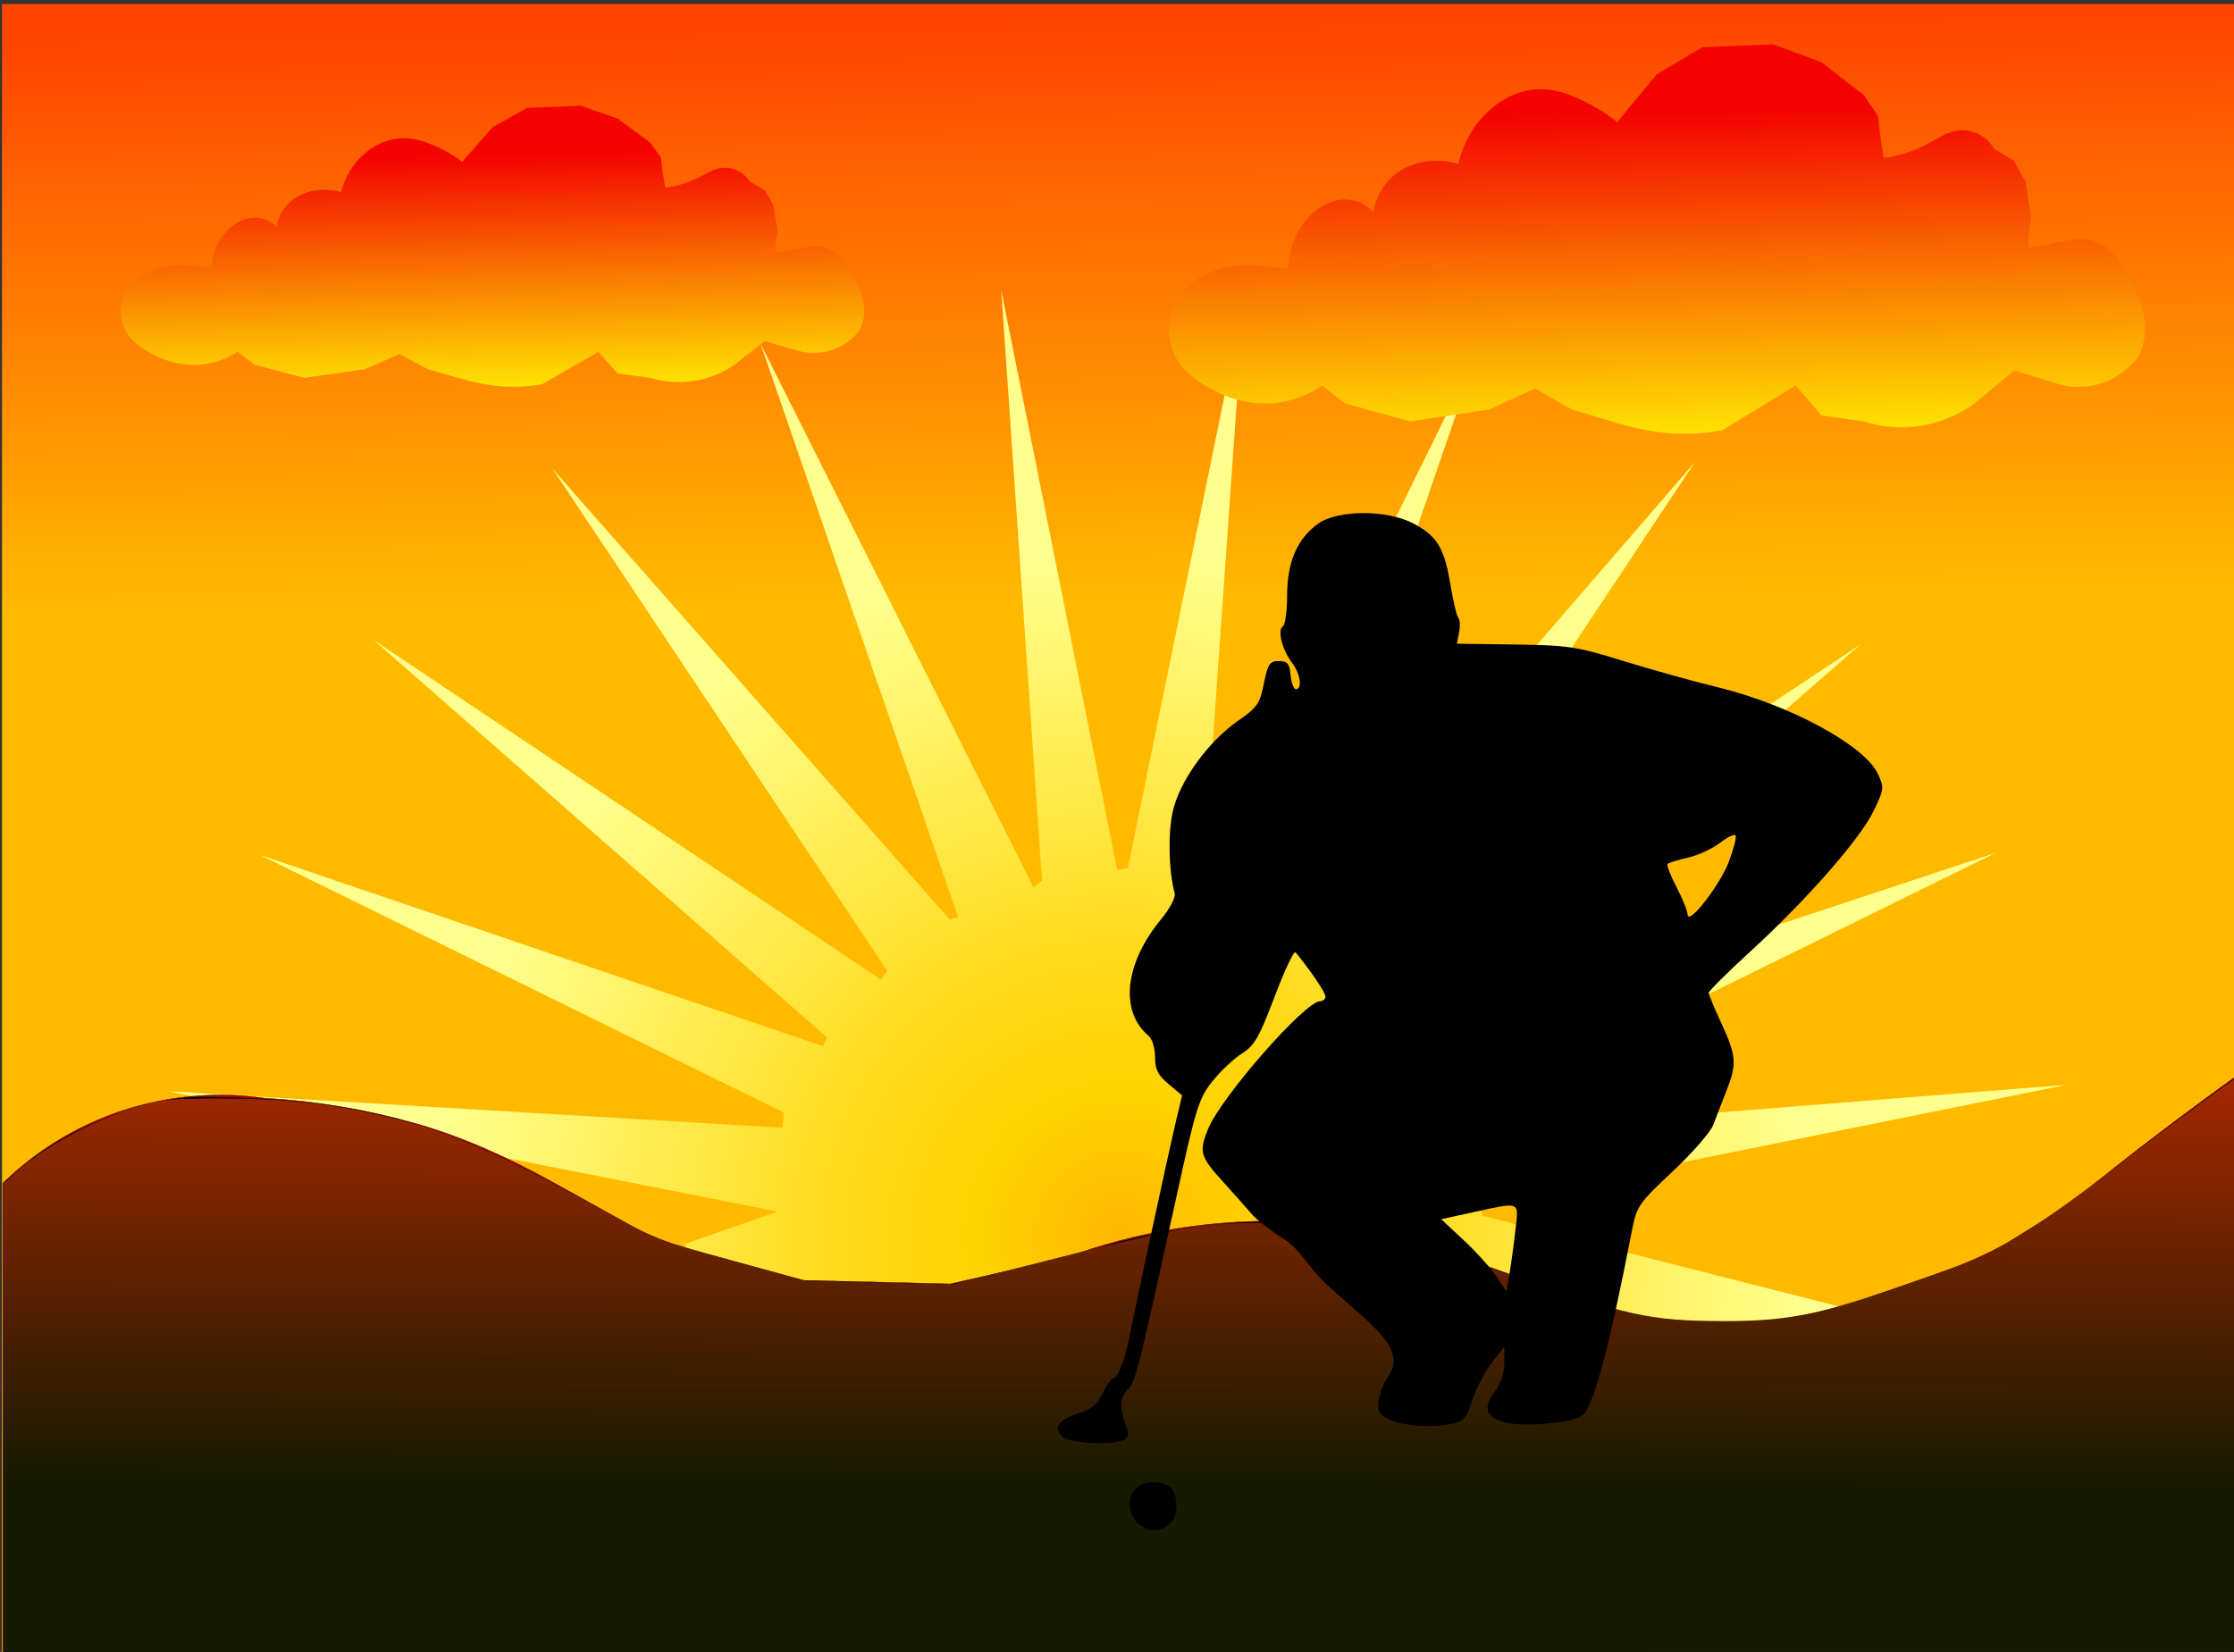 <?xml version="1.0" encoding="UTF-8" standalone="no"?>
<!-- Created with Inkscape (http://www.inkscape.org/) -->

<svg
   xmlns:osb="http://www.openswatchbook.org/uri/2009/osb"
   xmlns:dc="http://purl.org/dc/elements/1.1/"
   xmlns:cc="http://creativecommons.org/ns#"
   xmlns:rdf="http://www.w3.org/1999/02/22-rdf-syntax-ns#"
   xmlns:svg="http://www.w3.org/2000/svg"
   xmlns="http://www.w3.org/2000/svg"
   xmlns:xlink="http://www.w3.org/1999/xlink"
   xmlns:sodipodi="http://sodipodi.sourceforge.net/DTD/sodipodi-0.dtd"
   xmlns:inkscape="http://www.inkscape.org/namespaces/inkscape"
   id="svg3060"
   version="1.1"
   inkscape:version="0.48.5 r10040"
   width="7130"
   height="5273"
   sodipodi:docname="evening-sunset-1.svg">
  <rect width="100%" height="100%" fill="#333333" stroke="none"/>
  <defs
     id="defs3064">
    <linearGradient
       inkscape:collect="always"
       id="linearGradient6880">
      <stop
         style="stop-color:#a12800;stop-opacity:1"
         offset="0"
         id="stop6882" />
      <stop
         style="stop-color:#151a00;stop-opacity:1"
         offset="1"
         id="stop6884" />
    </linearGradient>
    <linearGradient
       inkscape:collect="always"
       id="linearGradient6870">
      <stop
         style="stop-color:#000000;stop-opacity:1;"
         offset="0"
         id="stop6872" />
      <stop
         style="stop-color:#000000;stop-opacity:0;"
         offset="1"
         id="stop6874" />
    </linearGradient>
    <linearGradient
       id="linearGradient6854">
      <stop
         id="stop6860"
         offset="0"
         style="stop-color:#160404;stop-opacity:1;" />
      <stop
         style="stop-color:#000000;stop-opacity:1"
         offset="1"
         id="stop6858" />
    </linearGradient>
    <linearGradient
       osb:paint="gradient"
       id="linearGradient6651">
      <stop
         id="stop6653"
         offset="0"
         style="stop-color:#ffc800;stop-opacity:1" />
      <stop
         id="stop6655"
         offset="1"
         style="stop-color:#ffff98;stop-opacity:1" />
    </linearGradient>
    <linearGradient
       id="linearGradient6641">
      <stop
         style="stop-color:#ff4400;stop-opacity:1;"
         offset="0"
         id="stop6643" />
      <stop
         style="stop-color:#ffba00;stop-opacity:1"
         offset="1"
         id="stop6645" />
    </linearGradient>
    <linearGradient
       inkscape:collect="always"
       id="linearGradient6617">
      <stop
         style="stop-color:#ff4400;stop-opacity:1"
         offset="0"
         id="stop6619" />
      <stop
         style="stop-color:#ffba00;stop-opacity:1"
         offset="1"
         id="stop6621" />
    </linearGradient>
    <linearGradient
       id="linearGradient5471">
      <stop
         style="stop-color:#f40200;stop-opacity:1"
         offset="0"
         id="stop5473" />
      <stop
         style="stop-color:#ffe900;stop-opacity:1"
         offset="1"
         id="stop5475" />
    </linearGradient>
    <linearGradient
       id="linearGradient5455">
      <stop
         style="stop-color:#000000;stop-opacity:1;"
         offset="0"
         id="stop5457" />
      <stop
         style="stop-color:#000000;stop-opacity:0;"
         offset="1"
         id="stop5459" />
    </linearGradient>
    <linearGradient
       id="linearGradient5438"
       osb:paint="gradient">
      <stop
         style="stop-color:#feb700;stop-opacity:1"
         offset="0"
         id="stop5440" />
      <stop
         id="stop6898"
         offset="0.213"
         style="stop-color:#ffd300;stop-opacity:1" />
      <stop
         id="stop6896"
         offset="0.417"
         style="stop-color:#ffda1b;stop-opacity:1" />
      <stop
         style="stop-color:#ffff8d;stop-opacity:1"
         offset="1"
         id="stop5442" />
    </linearGradient>
    <linearGradient
       id="linearGradient3941">
      <stop
         style="stop-color:#c8b7b7;stop-opacity:1;"
         offset="0"
         id="stop3943" />
      <stop
         style="stop-color:#c8b7b7;stop-opacity:0;"
         offset="1"
         id="stop3945" />
    </linearGradient>
    <inkscape:path-effect
       effect="spiro"
       id="path-effect3936"
       is_visible="true" />
    <inkscape:path-effect
       effect="spiro"
       id="path-effect3881"
       is_visible="true" />
    <inkscape:path-effect
       effect="spiro"
       id="path-effect3078"
       is_visible="true" />
    <inkscape:path-effect
       effect="spiro"
       id="path-effect3073"
       is_visible="true" />
    <linearGradient
       inkscape:collect="always"
       xlink:href="#linearGradient6854"
       id="linearGradient3857"
       x1="1109.699"
       y1="3511.734"
       x2="1130.061"
       y2="5232.277"
       gradientUnits="userSpaceOnUse" />
    <inkscape:path-effect
       effect="spiro"
       id="path-effect3881-3"
       is_visible="true" />
    <inkscape:path-effect
       effect="spiro"
       id="path-effect3881-1"
       is_visible="true" />
    <inkscape:path-effect
       effect="spiro"
       id="path-effect3881-8"
       is_visible="true" />
    <linearGradient
       inkscape:collect="always"
       xlink:href="#linearGradient5471"
       id="linearGradient5487"
       x1="1674.096"
       y1="491.147"
       x2="1689.39"
       y2="1252.269"
       gradientUnits="userSpaceOnUse" />
    <linearGradient
       inkscape:collect="always"
       xlink:href="#linearGradient6617"
       id="linearGradient6623"
       x1="3291.339"
       y1="75.427"
       x2="3315.234"
       y2="1926.155"
       gradientUnits="userSpaceOnUse" />
    <linearGradient
       inkscape:collect="always"
       xlink:href="#linearGradient6641"
       id="linearGradient6647"
       x1="3291.339"
       y1="75.427"
       x2="3315.234"
       y2="1926.155"
       gradientUnits="userSpaceOnUse" />
    <radialGradient
       inkscape:collect="always"
       xlink:href="#linearGradient6651"
       id="radialGradient6649"
       gradientUnits="userSpaceOnUse"
       gradientTransform="matrix(0.971,0.005,-0.005,0.994,128.361,-861.407)"
       cx="3720.432"
       cy="4908.043"
       fx="3720.432"
       fy="4908.043"
       r="3031.275" />
    <linearGradient
       inkscape:collect="always"
       xlink:href="#linearGradient5471-2"
       id="linearGradient5487-1"
       x1="1674.096"
       y1="491.147"
       x2="1689.39"
       y2="1252.269"
       gradientUnits="userSpaceOnUse" />
    <linearGradient
       id="linearGradient5471-2">
      <stop
         style="stop-color:#f40200;stop-opacity:1"
         offset="0"
         id="stop5473-1" />
      <stop
         style="stop-color:#ffe900;stop-opacity:1"
         offset="1"
         id="stop5475-4" />
    </linearGradient>
    <linearGradient
       inkscape:collect="always"
       xlink:href="#linearGradient5471-2"
       id="linearGradient6671"
       x1="1674.096"
       y1="491.147"
       x2="1689.39"
       y2="1252.269"
       gradientUnits="userSpaceOnUse" />
    <linearGradient
       id="linearGradient6673">
      <stop
         style="stop-color:#f40200;stop-opacity:1"
         offset="0"
         id="stop6675" />
      <stop
         style="stop-color:#ffe900;stop-opacity:1"
         offset="1"
         id="stop6677" />
    </linearGradient>
    <inkscape:path-effect
       effect="spiro"
       id="path-effect3881-8-9"
       is_visible="true" />
    <linearGradient
       y2="1252.269"
       x2="1689.39"
       y1="491.147"
       x1="1674.096"
       gradientUnits="userSpaceOnUse"
       id="linearGradient6682"
       xlink:href="#linearGradient5471-2"
       inkscape:collect="always" />
    <linearGradient
       y2="1252.269"
       x2="1689.39"
       y1="491.147"
       x1="1674.096"
       gradientUnits="userSpaceOnUse"
       id="linearGradient6684"
       xlink:href="#linearGradient5471-2"
       inkscape:collect="always" />
    <linearGradient
       inkscape:collect="always"
       xlink:href="#linearGradient6870"
       id="linearGradient6876"
       x1="11.318"
       y1="4368.09"
       x2="7153.421"
       y2="4368.09"
       gradientUnits="userSpaceOnUse" />
    <linearGradient
       inkscape:collect="always"
       xlink:href="#linearGradient6880"
       id="linearGradient6886"
       x1="3238.738"
       y1="3462.204"
       x2="3233.933"
       y2="4755.156"
       gradientUnits="userSpaceOnUse" />
    <radialGradient
       inkscape:collect="always"
       xlink:href="#linearGradient5438"
       id="radialGradient6902"
       cx="3557.222"
       cy="4766.065"
       fx="3557.222"
       fy="4766.065"
       r="3030.775"
       gradientTransform="matrix(0.72,-0.008,0.008,0.718,974.005,551.768)"
       gradientUnits="userSpaceOnUse" />
  </defs>
  <sodipodi:namedview
     pagecolor="#ffffff"
     bordercolor="#666666"
     borderopacity="1"
     objecttolerance="10"
     gridtolerance="10"
     guidetolerance="10"
     inkscape:pageopacity="0"
     inkscape:pageshadow="2"
     inkscape:window-width="1887"
     inkscape:window-height="956"
     id="namedview3062"
     showgrid="false"
     inkscape:snap-center="false"
     inkscape:zoom="0.14531597"
     inkscape:cx="3581.9059"
     inkscape:cy="2613.8278"
     inkscape:window-x="0"
     inkscape:window-y="0"
     inkscape:window-maximized="0"
     inkscape:current-layer="svg3060" />
  <g
     inkscape:groupmode="layer"
     id="layer6"
     inkscape:label="Background"
     style="display:inline">
    <rect
       style="fill:url(#linearGradient6647);fill-opacity:1;fill-rule:evenodd;stroke:url(#linearGradient6623);stroke-opacity:1"
       id="rect5451"
       width="7138.092"
       height="5286.714"
       x="6.857"
       y="13.714" />
  </g>
  <g
     inkscape:groupmode="layer"
     id="layer4"
     inkscape:label="Sun"
     style="display:inline">
    <g
       id="g3938"
       style="fill:url(#radialGradient6649);fill-opacity:1">
      <path
         inkscape:connector-curvature="0"
         inkscape:original-d="m 2187.3693,3970.1782 294.8492,-102.8544 -1947.37585,-383.9896 1961.08975,116.5683 6.8569,-47.9987 -1673.09749,-822.8349 1796.52279,610.2692 13.7139,-27.4278 -1446.818,-1268.5371 1618.2419,1083.3992 20.5709,-27.4278 -1069.6853,-1604.528 1268.537,1439.961 27.4279,-6.8569 -630.8401,-1830.8076 870.8336,1734.8102 27.4278,-20.5709 -130.2822,-1885.66319 370.2757,1851.37839 34.2848,-6.8569 370.2757,-1810.23671 -130.2822,1844.52141 41.1417,13.714 836.5488,-1700.5254 -617.1262,1796.5228 47.9987,20.5708 1261.6801,-1460.5318 -1055.9713,1590.814 20.5708,27.4278 1563.3862,-1035.4005 -1398.8192,1220.5384 27.4278,41.1417 1803.3797,-596.5552 -1700.5253,836.5487 27.4278,54.8557 1899.3771,-150.8531 -1871.9493,377.1327 6.857,41.1417 1618.2419,411.4174 c 0,0 -2598.7868,178.2809 -2626.2146,178.2809 -27.4278,0 -1563.3862,-178.2809 -1563.3862,-178.2809 z"
         inkscape:path-effect="#path-effect3936"
         id="path3934"
         d="m 2187.369,3970.178 294.849,-102.854 -1947.376,-383.99 1961.09,116.568 6.857,-47.999 -1673.097,-822.835 1796.523,610.269 13.714,-27.428 -1446.818,-1268.537 1618.242,1083.399 20.571,-27.428 -1069.685,-1604.528 1268.537,1439.961 27.428,-6.857 -630.84,-1830.808 870.834,1734.81 27.428,-20.571 -130.282,-1885.663 370.276,1851.378 34.285,-6.857 370.276,-1810.237 -130.282,1844.521 41.142,13.714 836.549,-1700.525 -617.126,1796.523 47.999,20.571 1261.68,-1460.532 -1055.971,1590.814 20.571,27.428 1563.386,-1035.4 -1398.819,1220.538 27.428,41.142 1803.38,-596.555 -1700.525,836.549 27.428,54.856 1899.377,-150.853 -1871.949,377.133 6.857,41.142 1618.242,411.417 c -864.892,158.569 -1747.827,218.507 -2626.215,178.281 -524.358,-24.013 -1047.084,-83.622 -1563.386,-178.281 l 27.428,-322.277"
         style="fill:url(#radialGradient6902);fill-opacity:1;stroke:none;stroke-width:1px;stroke-linecap:butt;stroke-linejoin:miter;stroke-opacity:1" />
    </g>
  </g>
  <g
     inkscape:groupmode="layer"
     id="layer3"
     inkscape:label="cloud"
     style="display:inline">
    <g
       transform="translate(0,-4e-5)"
       id="g3883"
       style="fill:url(#linearGradient5487);fill-opacity:1;stroke:#2b0000;stroke-opacity:1">
      <path
         inkscape:connector-curvature="0"
         inkscape:original-d="m 758.25167,1123.2954 c 0,0 -99.27414,42.813 -151.65033,41.3592 -50.8429,-1.4112 -100.49662,-23.1925 -144.75714,-48.2524 -18.43436,-10.4374 -38.96569,-22.3192 -48.25238,-41.3592 -22.18309,-45.4808 -29.75095,-106.50481 -6.8932,-151.65031 18.71132,-36.95603 64.24224,-55.41564 103.39796,-68.93197 28.319,-9.77556 89.61156,-6.8932 89.61156,-6.8932 l 75.82517,6.8932 c 0,0 18.23138,-87.46507 48.25238,-117.18435 26.38074,-26.11561 66.30902,-42.90188 103.39795,-41.35918 20.53379,0.85409 55.14558,27.57278 55.14558,27.57278 0,0 23.93981,-62.03367 48.25238,-82.71836 24.37549,-20.73822 57.89372,-30.19816 89.6116,-34.46599 22.8857,-3.0794 68.9319,6.8932 68.9319,6.8932 0,0 38.6458,-92.97922 75.8252,-124.07754 34.039,-28.47155 79.8161,-45.05798 124.0775,-48.25238 30.5761,-2.20671 61.0636,9.50915 89.6116,20.67959 34.5026,13.5004 96.5048,55.14557 96.5048,55.14557 l 96.5047,-110.29115 110.2912,-62.03877 172.3299,-6.8932 117.1843,41.35918 103.398,75.82517 34.466,48.25238 6.8932,55.14558 6.8932,41.35918 c 0,0 74.2507,-20.87745 110.2911,-34.46599 21.175,-7.98373 39.4092,-27.42604 62.0388,-27.57279 34.937,-0.22656 96.3236,41.32295 96.3236,41.32295 l 48.4335,27.60902 27.5728,48.25238 13.7864,82.71837 -6.8932,41.35918 0,27.57279 117.1844,-20.67959 c 0,0 59.4218,10.19453 82.7183,27.57279 22.4814,16.77026 48.2524,68.93197 48.2524,68.93197 0,0 31.2387,57.77099 34.466,89.61156 2.8188,27.81062 -13.7864,82.71833 -13.7864,82.71833 0,0 -32.6938,38.6341 -55.1456,48.2524 -46.6574,19.9879 -151.6503,13.7864 -151.6503,13.7864 l -96.5048,-27.5728 -96.5047,75.8252 c 0,0 -116.8842,50.5915 -179.2231,55.1456 -30.1416,2.202 -89.6116,-13.7864 -89.6116,-13.7864 l -103.398,-13.7864 -62.0387,-68.932 -179.2232,103.398 c 0,0 -82.7457,9.6401 -124.0775,6.8932 -49.0118,-3.2573 -144.7571,-27.5728 -144.7571,-27.5728 l -96.5048,-27.5728 -89.6116,-48.2524 -110.2911,48.2524 -193.00952,27.5728 -158.54353,-41.3592 z"
         inkscape:path-effect="#path-effect3881-8"
         id="path3879"
         d="m 758.252,1123.295 c -44.557,29.186 -98.445,43.883 -151.65,41.359 -51.383,-2.437 -101.376,-20.608 -144.757,-48.252 -17.95,-11.438 -35.047,-24.667 -48.252,-41.359 -16.77,-21.198 -26.72,-47.72 -27.969,-74.721 -1.248,-27.001 6.221,-54.347 21.076,-76.929 23.252,-35.348 62.744,-57.208 103.398,-68.932 28.995,-8.362 59.559,-9.625 89.612,-6.893 l 75.825,6.893 c 0.648,-43.248 18.26,-86.019 48.252,-117.184 13.359,-13.881 29.169,-25.566 46.895,-33.11 17.727,-7.544 37.413,-10.843 56.503,-8.249 20.736,2.818 40.45,12.675 55.146,27.573 5.609,-32.116 23.057,-62.028 48.252,-82.718 25.117,-20.626 57.217,-31.842 89.612,-34.466 23.142,-1.874 46.619,0.473 68.932,6.893 11.252,-47.998 38.246,-92.169 75.825,-124.078 34.544,-29.331 78.761,-48.398 124.078,-48.252 30.852,0.099 61.094,8.908 89.612,20.68 34.34,14.175 66.858,32.757 96.505,55.146 l 96.505,-110.291 110.291,-62.039 172.33,-6.893 117.184,41.359 103.398,75.825 34.466,48.252 c 1.87,18.432 4.168,36.82 6.893,55.146 2.056,13.825 4.354,27.615 6.893,41.359 38.376,-5.054 75.866,-16.769 110.291,-34.466 20.201,-10.384 39.795,-22.976 62.039,-27.573 18.213,-3.764 37.565,-1.808 54.656,5.524 17.091,7.332 31.845,20.008 41.668,35.799 l 48.434,27.609 27.573,48.252 13.786,82.718 -6.893,41.359 0,27.573 117.184,-20.68 c 29.745,-2.043 60.148,8.091 82.718,27.573 21.364,18.441 35.103,43.961 48.252,68.932 14.992,28.47 30.072,57.737 34.466,89.612 3.876,28.117 -1.001,57.378 -13.786,82.718 -14.905,19.558 -33.782,36.076 -55.146,48.252 -45.47,25.916 -102.252,31.078 -151.65,13.786 l -96.505,-27.573 -96.505,75.825 c -52.261,36.046 -115.738,55.577 -179.223,55.146 -30.329,-0.206 -60.623,-4.867 -89.612,-13.786 l -103.398,-13.786 -62.039,-68.932 -179.223,103.398 c -40.917,7.008 -82.636,9.325 -124.078,6.893 -49.152,-2.885 -97.415,-14.046 -144.757,-27.573 l -96.505,-27.573 -89.612,-48.252 -110.291,48.252 -193.01,27.573 -158.544,-41.359 -55.146,-41.359"
         style="fill:url(#linearGradient5487);fill-opacity:1;stroke:#2b0000;stroke-width:0;stroke-linecap:butt;stroke-linejoin:miter;stroke-miterlimit:4;stroke-opacity:1;stroke-dasharray:none"
         sodipodi:nodetypes="cassasccaacaacaaacccccccccaacccccccacacacccaccccaccccccc" />
    </g>
    <g
       transform="matrix(1.313,0,0,1.386,3224.558,-326.383)"
       id="g3883-8"
       style="fill:url(#linearGradient6684);fill-opacity:1;stroke:#2b0000;stroke-opacity:1;display:inline">
      <path
         inkscape:connector-curvature="0"
         inkscape:original-d="m 758.25167,1123.2954 c 0,0 -99.27414,42.813 -151.65033,41.3592 -50.8429,-1.4112 -100.49662,-23.1925 -144.75714,-48.2524 -18.43436,-10.4374 -38.96569,-22.3192 -48.25238,-41.3592 -22.18309,-45.4808 -29.75095,-106.50481 -6.8932,-151.65031 18.71132,-36.95603 64.24224,-55.41564 103.39796,-68.93197 28.319,-9.77556 89.61156,-6.8932 89.61156,-6.8932 l 75.82517,6.8932 c 0,0 18.23138,-87.46507 48.25238,-117.18435 26.38074,-26.11561 66.30902,-42.90188 103.39795,-41.35918 20.53379,0.85409 55.14558,27.57278 55.14558,27.57278 0,0 23.93981,-62.03367 48.25238,-82.71836 24.37549,-20.73822 57.89372,-30.19816 89.6116,-34.46599 22.8857,-3.0794 68.9319,6.8932 68.9319,6.8932 0,0 38.6458,-92.97922 75.8252,-124.07754 34.039,-28.47155 79.8161,-45.05798 124.0775,-48.25238 30.5761,-2.20671 61.0636,9.50915 89.6116,20.67959 34.5026,13.5004 96.5048,55.14557 96.5048,55.14557 l 96.5047,-110.29115 110.2912,-62.03877 172.3299,-6.8932 117.1843,41.35918 103.398,75.82517 34.466,48.25238 6.8932,55.14558 6.8932,41.35918 c 0,0 74.2507,-20.87745 110.2911,-34.46599 21.175,-7.98373 39.4092,-27.42604 62.0388,-27.57279 34.937,-0.22656 96.3236,41.32295 96.3236,41.32295 l 48.4335,27.60902 27.5728,48.25238 13.7864,82.71837 -6.8932,41.35918 0,27.57279 117.1844,-20.67959 c 0,0 59.4218,10.19453 82.7183,27.57279 22.4814,16.77026 48.2524,68.93197 48.2524,68.93197 0,0 31.2387,57.77099 34.466,89.61156 2.8188,27.81062 -13.7864,82.71833 -13.7864,82.71833 0,0 -32.6938,38.6341 -55.1456,48.2524 -46.6574,19.9879 -151.6503,13.7864 -151.6503,13.7864 l -96.5048,-27.5728 -96.5047,75.8252 c 0,0 -116.8842,50.5915 -179.2231,55.1456 -30.1416,2.202 -89.6116,-13.7864 -89.6116,-13.7864 l -103.398,-13.7864 -62.0387,-68.932 -179.2232,103.398 c 0,0 -82.7457,9.6401 -124.0775,6.8932 -49.0118,-3.2573 -144.7571,-27.5728 -144.7571,-27.5728 l -96.5048,-27.5728 -89.6116,-48.2524 -110.2911,48.2524 -193.00952,27.5728 -158.54353,-41.3592 z"
         inkscape:path-effect="#path-effect3881-8-9"
         id="path3879-2"
         d="m 758.252,1123.295 c -44.557,29.186 -98.445,43.883 -151.65,41.359 -51.383,-2.437 -101.376,-20.608 -144.757,-48.252 -17.95,-11.438 -35.047,-24.667 -48.252,-41.359 -16.77,-21.198 -26.72,-47.72 -27.969,-74.721 -1.248,-27.001 6.221,-54.347 21.076,-76.929 23.252,-35.348 62.744,-57.208 103.398,-68.932 28.995,-8.362 59.559,-9.625 89.612,-6.893 l 75.825,6.893 c 0.648,-43.248 18.26,-86.019 48.252,-117.184 13.359,-13.881 29.169,-25.566 46.895,-33.11 17.727,-7.544 37.413,-10.843 56.503,-8.249 20.736,2.818 40.45,12.675 55.146,27.573 5.609,-32.116 23.057,-62.028 48.252,-82.718 25.117,-20.626 57.217,-31.842 89.612,-34.466 23.142,-1.874 46.619,0.473 68.932,6.893 11.252,-47.998 38.246,-92.169 75.825,-124.078 34.544,-29.331 78.761,-48.398 124.078,-48.252 30.852,0.099 61.094,8.908 89.612,20.68 34.34,14.175 66.858,32.757 96.505,55.146 l 96.505,-110.291 110.291,-62.039 172.33,-6.893 117.184,41.359 103.398,75.825 34.466,48.252 c 1.87,18.432 4.168,36.82 6.893,55.146 2.056,13.825 4.354,27.615 6.893,41.359 38.376,-5.054 75.866,-16.769 110.291,-34.466 20.201,-10.384 39.795,-22.976 62.039,-27.573 18.213,-3.764 37.565,-1.808 54.656,5.524 17.091,7.332 31.845,20.008 41.668,35.799 l 48.434,27.609 27.573,48.252 13.786,82.718 -6.893,41.359 0,27.573 117.184,-20.68 c 29.745,-2.043 60.148,8.091 82.718,27.573 21.364,18.441 35.103,43.961 48.252,68.932 14.992,28.47 30.072,57.737 34.466,89.612 3.876,28.117 -1.001,57.378 -13.786,82.718 -14.905,19.558 -33.782,36.076 -55.146,48.252 -45.47,25.916 -102.252,31.078 -151.65,13.786 l -96.505,-27.573 -96.505,75.825 c -52.261,36.046 -115.738,55.577 -179.223,55.146 -30.329,-0.206 -60.623,-4.867 -89.612,-13.786 l -103.398,-13.786 -62.039,-68.932 -179.223,103.398 c -40.917,7.008 -82.636,9.325 -124.078,6.893 -49.152,-2.885 -97.415,-14.046 -144.757,-27.573 l -96.505,-27.573 -89.612,-48.252 -110.291,48.252 -193.01,27.573 -158.544,-41.359 -55.146,-41.359"
         style="fill:url(#linearGradient6682);fill-opacity:1;stroke:#2b0000;stroke-width:0;stroke-linecap:butt;stroke-linejoin:miter;stroke-miterlimit:4;stroke-opacity:1;stroke-dasharray:none"
         sodipodi:nodetypes="cassasccaacaacaaacccccccccaacccccccacacacccaccccaccccccc" />
    </g>
  </g>
  <g
     inkscape:groupmode="layer"
     id="layer2"
     inkscape:label="Ground"
     style="display:inline">
    <g
       id="g3080"
       style="fill:url(#linearGradient3857);fill-opacity:1">
      <path
         inkscape:connector-curvature="0"
         inkscape:original-d="m 9.1228374,5300.3685 0,-1523.5138 c 0,0 190.8747226,-160.1278 305.3481226,-202.909 166.70595,-62.3017 529.48047,-68.5696 529.48047,-68.5696 0,0 323.56617,34.383 478.85997,79.899 155.5696,45.5968 447.019,191.5796 447.019,191.5796 l 328.4222,182.4567 465.2647,127.7198 469.9744,11.3293 369.3266,-84.3121 c 0,0 228.4885,-73.5776 346.6679,-91.2283 153.5048,-22.9268 465.2647,-18.2457 465.2647,-18.2457 l 428.7733,100.3512 355.7907,127.7197 c 0,0 350.148,91.6941 529.1245,91.2284 138.9877,-0.3617 410.5277,-72.9827 410.5277,-72.9827 l 392.282,-136.8426 264.5623,-164.211 301.0537,-237.1938 260.0897,-191.5796 -13.7731,1861.0588 z"
         inkscape:path-effect="#path-effect3078"
         id="path3076"
         d="m 9.123,5300.368 0,-1523.514 C 97.179,3691.104 201.305,3621.911 314.471,3573.946 c 165.896,-70.315 351.145,-94.305 529.48,-68.57 161.892,9.114 322.779,35.958 478.86,79.899 156.484,44.054 304.91,112.63 447.019,191.58 l 328.422,182.457 465.265,127.72 469.974,11.329 369.327,-84.312 c 112.326,-41.276 228.575,-71.868 346.668,-91.228 153.552,-25.174 310.213,-31.317 465.265,-18.246 l 428.773,100.351 355.791,127.72 c 168.185,64.477 349.058,95.662 529.125,91.228 139.478,-3.435 278.412,-28.134 410.528,-72.983 l 392.282,-136.843 264.562,-164.211 c 98.949,-80.823 199.321,-159.904 301.054,-237.194 85.743,-65.142 172.452,-129.011 260.09,-191.58 L 7143.182,5282.123 9.123,5300.368"
         style="fill:#aa0000;fill-opacity:1;stroke:#000000;stroke-width:1px;stroke-linecap:butt;stroke-linejoin:miter;stroke-opacity:1"
         sodipodi:nodetypes="ccacacccccacccaccccccc" />
    </g>
    <path
       style="fill:none;stroke:none"
       d="m 11.447,4540.594 0,-763.31 42.152,-38.082 c 112.073,-101.251 276.92,-181.941 451.008,-220.76 79.871,-17.81 114.061,-19.746 255.123,-14.444 432.236,16.247 669.824,87.284 1117.068,333.995 l 221.164,122 231.879,63.788 231.879,63.788 234.476,6.787 234.476,6.787 198.204,-46.195 c 109.012,-25.407 232.564,-57.319 274.56,-70.913 180.843,-58.543 457.031,-94.981 626.115,-82.604 120.361,8.81 488.312,94.759 636.295,148.63 385.7,140.408 467.995,161.148 672.78,169.55 232.634,9.546 353.837,-14.21 701.619,-137.517 171.055,-60.648 216.133,-81.401 325.783,-149.99 69.993,-43.782 189.107,-128.369 264.699,-187.972 169.911,-133.972 417.988,-318.262 422.249,-313.677 5.035,5.418 -10.37,1839.777 -15.493,1844.822 -2.539,2.5 -1177.437,7.26 -2610.883,10.577 -1433.446,3.317 -3035.766,8.735 -3560.71,12.04 l -954.443,6.009 0,-763.31 z"
       id="path6862"
       inkscape:connector-curvature="0" />
    <path
       style="fill:none;stroke:none"
       d="m 11.447,4540.594 0,-763.31 42.152,-38.082 c 112.073,-101.251 276.92,-181.941 451.008,-220.76 79.871,-17.81 114.061,-19.746 255.123,-14.444 432.236,16.247 669.824,87.284 1117.068,333.995 l 221.164,122 231.879,63.788 231.879,63.788 234.476,6.787 234.476,6.787 198.204,-46.195 c 109.012,-25.407 232.564,-57.319 274.56,-70.913 180.843,-58.543 457.031,-94.981 626.115,-82.604 120.361,8.81 488.312,94.759 636.295,148.63 385.7,140.408 467.995,161.148 672.78,169.55 232.634,9.546 353.837,-14.21 701.619,-137.517 171.055,-60.648 216.133,-81.401 325.783,-149.99 69.993,-43.782 189.107,-128.369 264.699,-187.972 169.911,-133.972 417.988,-318.262 422.249,-313.677 5.035,5.418 -10.37,1839.777 -15.493,1844.822 -2.539,2.5 -1177.437,7.26 -2610.883,10.577 -1433.446,3.317 -3035.766,8.735 -3560.71,12.04 l -954.443,6.009 0,-763.31 z"
       id="path6864"
       inkscape:connector-curvature="0" />
    <path
       style="fill:#000000;fill-opacity:1;stroke:none"
       d="m 11.447,4540.594 0,-763.31 42.152,-38.082 c 112.073,-101.251 276.92,-181.941 451.008,-220.76 79.871,-17.81 114.061,-19.746 255.123,-14.444 432.236,16.247 669.824,87.284 1117.068,333.995 l 221.164,122 231.879,63.788 231.879,63.788 234.476,6.787 234.476,6.787 198.204,-46.195 c 109.012,-25.407 232.564,-57.319 274.56,-70.913 180.843,-58.543 457.031,-94.981 626.115,-82.604 120.361,8.81 488.312,94.759 636.295,148.63 385.7,140.408 467.995,161.148 672.78,169.55 232.634,9.546 353.837,-14.21 701.619,-137.517 171.055,-60.648 216.133,-81.401 325.783,-149.99 69.993,-43.782 189.107,-128.369 264.699,-187.972 169.911,-133.972 417.988,-318.262 422.249,-313.677 5.035,5.418 -10.37,1839.777 -15.493,1844.822 -2.539,2.5 -1177.437,7.26 -2610.883,10.577 -1433.446,3.317 -3035.766,8.735 -3560.71,12.04 l -954.443,6.009 0,-763.31 z"
       id="path6866"
       inkscape:connector-curvature="0" />
    <path
       style="fill:url(#linearGradient6876);fill-opacity:1;fill-rule:evenodd;stroke:none"
       d="m 13.928,4537.793 2.61,-767.009 66.175,-53.966 c 81.646,-66.583 261.214,-156.156 376.687,-187.902 163.3,-44.894 530.392,-25.925 795.878,41.124 192.988,48.74 327.031,107.529 657.343,288.298 184.884,101.182 186.762,101.926 417.41,165.391 l 231.69,63.752 239.247,6.886 239.247,6.886 264.699,-67.65 c 355.091,-90.751 465.405,-113.527 615.934,-127.168 163.462,-14.813 249.474,-7.047 468.313,42.283 227.746,51.338 234.597,53.322 519.217,150.335 131.586,44.852 278.188,89.659 325.783,99.571 122.545,25.522 400.33,25.988 519.217,0.871 90.447,-19.109 421.889,-127.002 544.769,-177.338 94.202,-38.588 238.525,-132.149 435.641,-282.414 187.658,-143.055 417.289,-311.807 419.538,-308.31 1.351,2.099 -12.246,1691.628 -14.531,1805.557 l -0.839,41.862 -2507.004,6.509 c -1378.852,3.58 -2982.346,9.419 -3563.32,12.975 l -1056.315,6.466 2.61,-767.009 z"
       id="path6868"
       inkscape:connector-curvature="0" />
    <path
       style="fill:url(#linearGradient6886);fill-opacity:1;fill-rule:evenodd;stroke:none"
       d="m 11.447,4541.207 0,-763.923 38.576,-34.851 C 144.356,3657.209 313.01,3568.207 455.793,3528.3 c 69.269,-19.36 104.466,-22.272 263.214,-21.774 199.181,0.625 349.291,17.757 521.834,59.558 196.861,47.693 350.276,114.609 691.803,301.746 161.649,88.575 169.868,91.753 402.139,155.518 l 237.117,65.095 234.157,6.02 234.157,6.02 244.337,-62.031 c 501.053,-127.204 548.773,-135.591 768.645,-135.094 122.195,0.276 168.23,4.996 267.282,27.404 224.809,50.856 328.313,79.344 475.911,130.985 397.134,138.947 467.378,154.485 702.47,155.386 226.306,0.867 347.215,-26.771 716.369,-163.753 174.43,-64.726 281.46,-130.779 566.404,-349.551 171.826,-131.923 369.182,-276.462 371.798,-272.294 1.281,2.041 -12.46,1697.299 -14.634,1805.303 l -0.839,41.711 -2201.582,6.663 c -1210.87,3.665 -2814.335,9.646 -3563.255,13.291 l -1361.672,6.628 0,-763.923 z"
       id="path6878"
       inkscape:connector-curvature="0" />
  </g>
  <g
     inkscape:groupmode="layer"
     id="layer5"
     inkscape:label="putter"
     style="display:inline">
    <g
       id="g3984"
       transform="matrix(13.592,0,0,13.833,3392.32,1077.921)">
      <path
         sodipodi:nodetypes="sssssssssscscssssssssssssssssscsssssssssssssssscssssssssssssssssssssssscsscsssssssscs"
         style="fill:#000000"
         d="m 17.305,273.292 c -3.441,-3.802 -1.287,-9.171 3.68,-9.171 4.129,0 5.665,1.535 5.665,5.665 0,5.053 -5.931,7.279 -9.345,3.506 z M 0.179,253.765 c -2.673,-1.954 -1.357,-4.08 3.408,-5.508 3.163,-0.948 4.535,-2.059 5.789,-4.689 0.904,-1.896 2.022,-3.448 2.484,-3.448 1.028,0 2.663,-4.144 3.747,-9.5 1.673,-8.266 9.132,-42.266 10.724,-48.888 l 1.656,-6.888 -3.178,-2.612 c -2.512,-2.064 -3.176,-3.373 -3.169,-6.24 0.005,-2.082 -0.658,-4.181 -1.557,-4.927 -6.789,-5.634 -5.577,-16.673 2.945,-26.822 2.042,-2.432 3.477,-5.098 3.23,-6 -1.404,-5.118 -1.62,-13.714 -0.474,-18.835 1.575,-7.04 8.229,-16.129 15.398,-21.035 4.439,-3.038 5.079,-3.949 6.021,-8.576 0.924,-4.538 1.356,-5.177 3.5,-5.177 2.029,0 2.5,0.554 2.76,3.25 0.172,1.788 0.735,3.25 1.25,3.25 1.577,0 1.042,-3.594 -0.911,-6.115 -2.309,-2.98 -3.487,-7.56 -2.156,-8.383 0.552,-0.341 1.004,-3.537 1.004,-7.101 0,-7.694 2.354,-13.091 7.227,-16.567 4.598,-3.28 16.314,-3.3 22.508,-0.039 5.524,2.909 7.191,5.635 8.616,14.094 0.646,3.834 1.484,7.28 1.863,7.658 0.379,0.379 0.456,1.873 0.172,3.32 l -0.517,2.632 13.614,0.183 c 12.475,0.168 14.592,0.482 25.315,3.755 6.436,1.964 16.427,4.7 22.202,6.078 16.895,4.033 34.564,13.404 37.71,20.002 1.528,3.204 1.485,3.56 -1.038,8.662 -3.2,6.47 -15.76,20.523 -28.922,32.361 -5.362,4.823 -9.75,9.109 -9.75,9.525 0,0.415 1.35,3.608 2.999,7.095 3.513,7.425 3.65,9.364 1.106,15.654 -1.042,2.577 -2.401,6.035 -3.02,7.685 -0.619,1.65 -4.91,6.49 -9.535,10.755 -7.944,7.325 -8.473,8.073 -9.544,13.5 -5.46,27.652 -9.214,41.289 -11.807,42.898 -3.01,1.866 -14.541,2.72 -18.609,1.377 -4.147,-1.368 -4.604,-3.47 -1.589,-7.302 1.188,-1.51 2,-4.057 2,-6.272 l 0,-3.73 -2.94,3.7 c -1.617,2.035 -3.674,5.907 -4.57,8.605 -1.448,4.36 -2.016,4.978 -5.106,5.557 -6.406,1.202 -14.52,-0.038 -16.536,-2.527 -1.381,-1.706 0.681,-6.896 1.686,-8.19 5.046,-6.499 -3.654,-12.054 -13.735,-21.035 -5.164,-4.601 -6.516,-8.501 -10.603,-11 -3.001,-1.834 -6.41,-4.441 -7.576,-5.793 -1.166,-1.352 -4.258,-4.77 -6.87,-7.597 -5.164,-5.587 -5.484,-6.753 -3.292,-11.999 3.092,-7.401 22.775,-29.447 26.291,-29.447 0.688,0 1.251,-0.498 1.251,-1.106 0,-0.897 -3.557,-6.057 -7.022,-10.188 -0.366,-0.437 -2.573,4.162 -4.905,10.219 -3.604,9.365 -4.75,11.33 -7.656,13.125 -1.879,1.162 -4.989,4.031 -6.911,6.376 -3.221,3.93 -3.884,6.014 -8.492,26.669 -8.948,40.112 -9.588,42.621 -11.312,44.345 -1.955,1.955 -2.143,4.272 -0.664,8.162 0.783,2.059 0.721,2.934 -0.25,3.55 -2.097,1.331 -12.24,0.97 -14.26,-0.507 z M 106.274,205.87 c 0.76,-6.682 1.268,-6.469 -9.765,-4.098 l -7.687,1.652 5.253,4.801 c 2.889,2.641 6.338,6.392 7.664,8.335 l 2.411,3.534 0.735,-4.237 c 0.404,-2.33 1.029,-6.825 1.389,-9.987 z m 50.108,-84.961 c 1.116,-2.909 1.83,-5.628 1.587,-6.043 -0.243,-0.415 -1.886,0.347 -3.651,1.693 -1.765,1.346 -5.147,2.883 -7.516,3.415 -2.369,0.532 -4.531,1.191 -4.804,1.464 -0.273,0.273 0.662,2.672 2.078,5.331 1.416,2.659 2.592,5.513 2.615,6.343 0.074,2.731 7.594,-6.738 9.691,-12.203 z"
         id="path3051"
         inkscape:connector-curvature="0" />
    </g>
  </g>
</svg>
